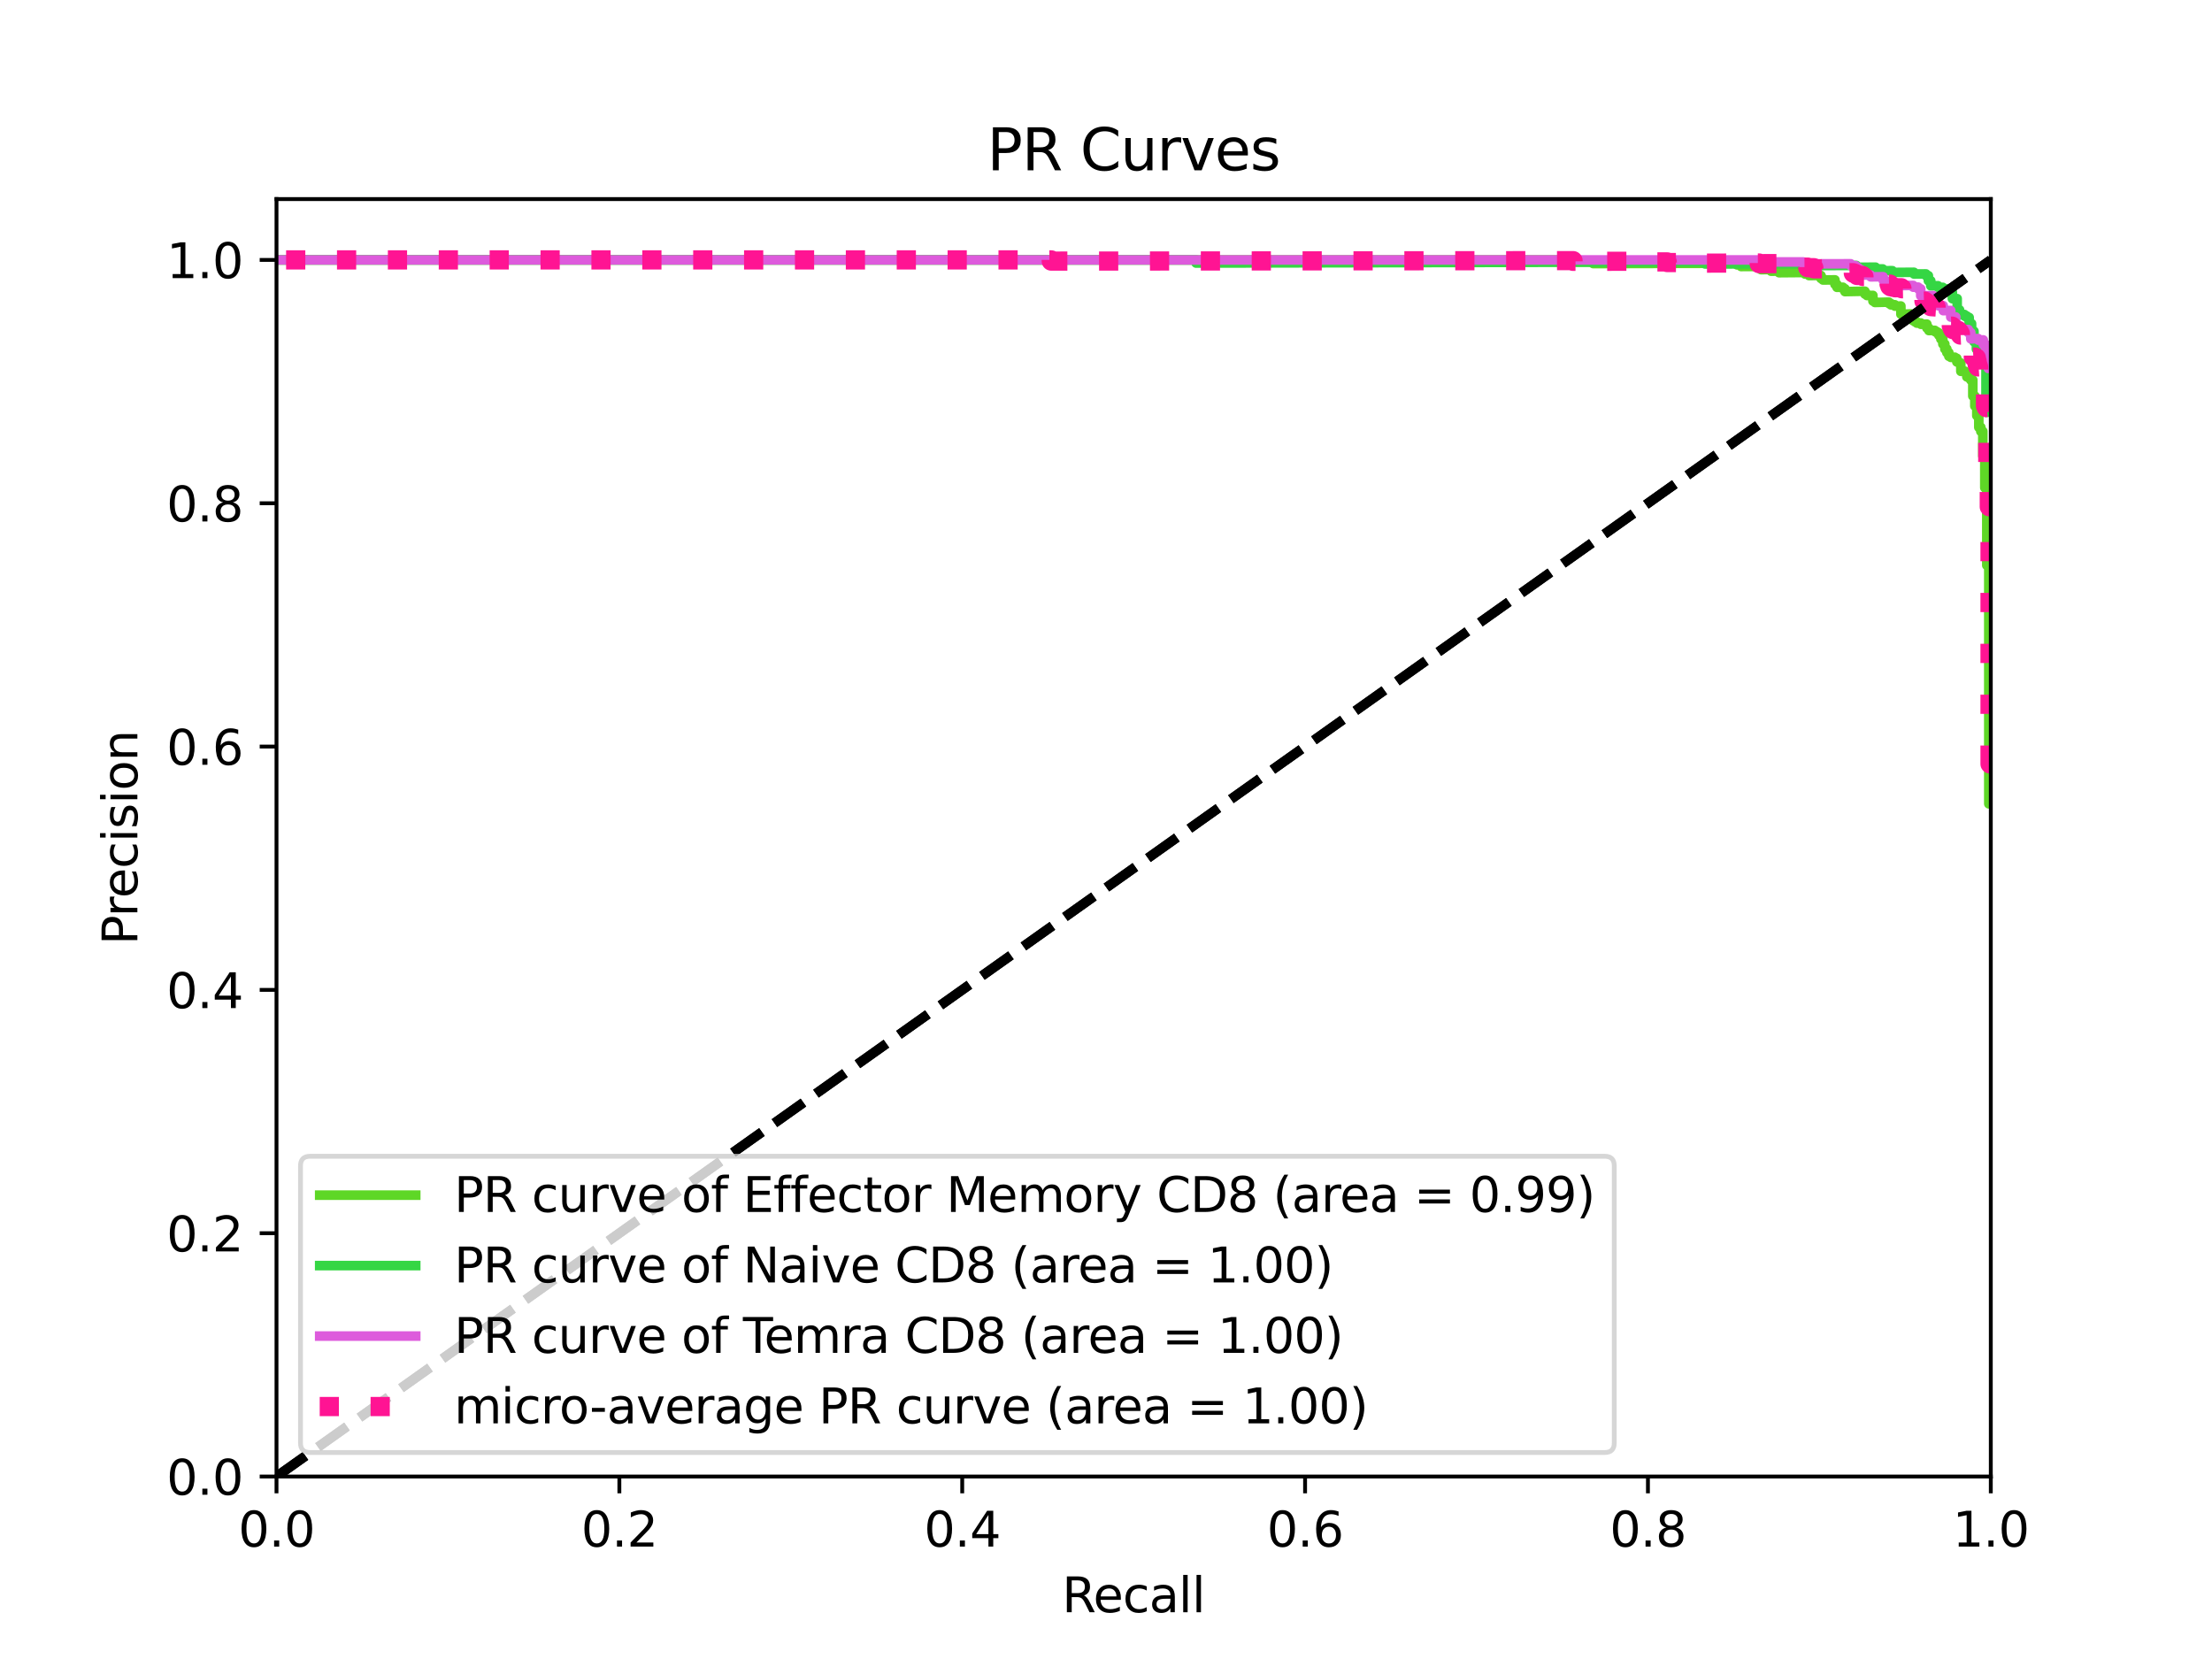 <?xml version="1.0" encoding="utf-8" standalone="no"?>
<!DOCTYPE svg PUBLIC "-//W3C//DTD SVG 1.1//EN"
  "http://www.w3.org/Graphics/SVG/1.1/DTD/svg11.dtd">
<svg height="345.6pt" version="1.1" viewBox="0 0 460.8 345.6" width="460.8pt" xmlns="http://www.w3.org/2000/svg" xmlns:xlink="http://www.w3.org/1999/xlink">
 <defs>
  <style type="text/css">*{stroke-linecap:butt;stroke-linejoin:round;}</style>
 </defs>
 <g id="figure_1">
  <g id="patch_1">
   <path d="M 0 345.6 
L 460.8 345.6 
L 460.8 0 
L 0 0 
z
" style="fill:#ffffff;"/>
  </g>
  <g id="axes_1">
   <g id="patch_2">
    <path d="M 57.6 307.584 
L 414.72 307.584 
L 414.72 41.472 
L 57.6 41.472 
z
" style="fill:#ffffff;"/>
   </g>
   <g id="matplotlib.axis_1">
    <g id="xtick_1">
     <g id="line2d_1">
      <defs>
       <path d="M 0 0 
L 0 3.5 
" id="mbff2a7443f" style="stroke:#000000;stroke-width:0.8;"/>
      </defs>
      <g>
       <use style="stroke:#000000;stroke-width:0.8;" x="57.6" xlink:href="#mbff2a7443f" y="307.584"/>
      </g>
     </g>
     <g id="text_1">
      <!-- 0.0 -->
      <g transform="translate(49.648 322.182)scale(0.1 -0.1)">
       <defs>
        <path d="M 2034 4250 
Q 1547 4250 1301 3770 
Q 1056 3291 1056 2328 
Q 1056 1369 1301 889 
Q 1547 409 2034 409 
Q 2525 409 2770 889 
Q 3016 1369 3016 2328 
Q 3016 3291 2770 3770 
Q 2525 4250 2034 4250 
z
M 2034 4750 
Q 2819 4750 3233 4129 
Q 3647 3509 3647 2328 
Q 3647 1150 3233 529 
Q 2819 -91 2034 -91 
Q 1250 -91 836 529 
Q 422 1150 422 2328 
Q 422 3509 836 4129 
Q 1250 4750 2034 4750 
z
" id="DejaVuSans-30" transform="scale(0.016)"/>
        <path d="M 684 794 
L 1344 794 
L 1344 0 
L 684 0 
L 684 794 
z
" id="DejaVuSans-2e" transform="scale(0.016)"/>
       </defs>
       <use xlink:href="#DejaVuSans-30"/>
       <use x="63.623" xlink:href="#DejaVuSans-2e"/>
       <use x="95.41" xlink:href="#DejaVuSans-30"/>
      </g>
     </g>
    </g>
    <g id="xtick_2">
     <g id="line2d_2">
      <g>
       <use style="stroke:#000000;stroke-width:0.8;" x="129.024" xlink:href="#mbff2a7443f" y="307.584"/>
      </g>
     </g>
     <g id="text_2">
      <!-- 0.2 -->
      <g transform="translate(121.072 322.182)scale(0.1 -0.1)">
       <defs>
        <path d="M 1228 531 
L 3431 531 
L 3431 0 
L 469 0 
L 469 531 
Q 828 903 1448 1529 
Q 2069 2156 2228 2338 
Q 2531 2678 2651 2914 
Q 2772 3150 2772 3378 
Q 2772 3750 2511 3984 
Q 2250 4219 1831 4219 
Q 1534 4219 1204 4116 
Q 875 4013 500 3803 
L 500 4441 
Q 881 4594 1212 4672 
Q 1544 4750 1819 4750 
Q 2544 4750 2975 4387 
Q 3406 4025 3406 3419 
Q 3406 3131 3298 2873 
Q 3191 2616 2906 2266 
Q 2828 2175 2409 1742 
Q 1991 1309 1228 531 
z
" id="DejaVuSans-32" transform="scale(0.016)"/>
       </defs>
       <use xlink:href="#DejaVuSans-30"/>
       <use x="63.623" xlink:href="#DejaVuSans-2e"/>
       <use x="95.41" xlink:href="#DejaVuSans-32"/>
      </g>
     </g>
    </g>
    <g id="xtick_3">
     <g id="line2d_3">
      <g>
       <use style="stroke:#000000;stroke-width:0.8;" x="200.448" xlink:href="#mbff2a7443f" y="307.584"/>
      </g>
     </g>
     <g id="text_3">
      <!-- 0.4 -->
      <g transform="translate(192.496 322.182)scale(0.1 -0.1)">
       <defs>
        <path d="M 2419 4116 
L 825 1625 
L 2419 1625 
L 2419 4116 
z
M 2253 4666 
L 3047 4666 
L 3047 1625 
L 3713 1625 
L 3713 1100 
L 3047 1100 
L 3047 0 
L 2419 0 
L 2419 1100 
L 313 1100 
L 313 1709 
L 2253 4666 
z
" id="DejaVuSans-34" transform="scale(0.016)"/>
       </defs>
       <use xlink:href="#DejaVuSans-30"/>
       <use x="63.623" xlink:href="#DejaVuSans-2e"/>
       <use x="95.41" xlink:href="#DejaVuSans-34"/>
      </g>
     </g>
    </g>
    <g id="xtick_4">
     <g id="line2d_4">
      <g>
       <use style="stroke:#000000;stroke-width:0.8;" x="271.872" xlink:href="#mbff2a7443f" y="307.584"/>
      </g>
     </g>
     <g id="text_4">
      <!-- 0.6 -->
      <g transform="translate(263.92 322.182)scale(0.1 -0.1)">
       <defs>
        <path d="M 2113 2584 
Q 1688 2584 1439 2293 
Q 1191 2003 1191 1497 
Q 1191 994 1439 701 
Q 1688 409 2113 409 
Q 2538 409 2786 701 
Q 3034 994 3034 1497 
Q 3034 2003 2786 2293 
Q 2538 2584 2113 2584 
z
M 3366 4563 
L 3366 3988 
Q 3128 4100 2886 4159 
Q 2644 4219 2406 4219 
Q 1781 4219 1451 3797 
Q 1122 3375 1075 2522 
Q 1259 2794 1537 2939 
Q 1816 3084 2150 3084 
Q 2853 3084 3261 2657 
Q 3669 2231 3669 1497 
Q 3669 778 3244 343 
Q 2819 -91 2113 -91 
Q 1303 -91 875 529 
Q 447 1150 447 2328 
Q 447 3434 972 4092 
Q 1497 4750 2381 4750 
Q 2619 4750 2861 4703 
Q 3103 4656 3366 4563 
z
" id="DejaVuSans-36" transform="scale(0.016)"/>
       </defs>
       <use xlink:href="#DejaVuSans-30"/>
       <use x="63.623" xlink:href="#DejaVuSans-2e"/>
       <use x="95.41" xlink:href="#DejaVuSans-36"/>
      </g>
     </g>
    </g>
    <g id="xtick_5">
     <g id="line2d_5">
      <g>
       <use style="stroke:#000000;stroke-width:0.8;" x="343.296" xlink:href="#mbff2a7443f" y="307.584"/>
      </g>
     </g>
     <g id="text_5">
      <!-- 0.8 -->
      <g transform="translate(335.344 322.182)scale(0.1 -0.1)">
       <defs>
        <path d="M 2034 2216 
Q 1584 2216 1326 1975 
Q 1069 1734 1069 1313 
Q 1069 891 1326 650 
Q 1584 409 2034 409 
Q 2484 409 2743 651 
Q 3003 894 3003 1313 
Q 3003 1734 2745 1975 
Q 2488 2216 2034 2216 
z
M 1403 2484 
Q 997 2584 770 2862 
Q 544 3141 544 3541 
Q 544 4100 942 4425 
Q 1341 4750 2034 4750 
Q 2731 4750 3128 4425 
Q 3525 4100 3525 3541 
Q 3525 3141 3298 2862 
Q 3072 2584 2669 2484 
Q 3125 2378 3379 2068 
Q 3634 1759 3634 1313 
Q 3634 634 3220 271 
Q 2806 -91 2034 -91 
Q 1263 -91 848 271 
Q 434 634 434 1313 
Q 434 1759 690 2068 
Q 947 2378 1403 2484 
z
M 1172 3481 
Q 1172 3119 1398 2916 
Q 1625 2713 2034 2713 
Q 2441 2713 2670 2916 
Q 2900 3119 2900 3481 
Q 2900 3844 2670 4047 
Q 2441 4250 2034 4250 
Q 1625 4250 1398 4047 
Q 1172 3844 1172 3481 
z
" id="DejaVuSans-38" transform="scale(0.016)"/>
       </defs>
       <use xlink:href="#DejaVuSans-30"/>
       <use x="63.623" xlink:href="#DejaVuSans-2e"/>
       <use x="95.41" xlink:href="#DejaVuSans-38"/>
      </g>
     </g>
    </g>
    <g id="xtick_6">
     <g id="line2d_6">
      <g>
       <use style="stroke:#000000;stroke-width:0.8;" x="414.72" xlink:href="#mbff2a7443f" y="307.584"/>
      </g>
     </g>
     <g id="text_6">
      <!-- 1.0 -->
      <g transform="translate(406.768 322.182)scale(0.1 -0.1)">
       <defs>
        <path d="M 794 531 
L 1825 531 
L 1825 4091 
L 703 3866 
L 703 4441 
L 1819 4666 
L 2450 4666 
L 2450 531 
L 3481 531 
L 3481 0 
L 794 0 
L 794 531 
z
" id="DejaVuSans-31" transform="scale(0.016)"/>
       </defs>
       <use xlink:href="#DejaVuSans-31"/>
       <use x="63.623" xlink:href="#DejaVuSans-2e"/>
       <use x="95.41" xlink:href="#DejaVuSans-30"/>
      </g>
     </g>
    </g>
    <g id="text_7">
     <!-- Recall -->
     <g transform="translate(221.243 335.861)scale(0.1 -0.1)">
      <defs>
       <path d="M 2841 2188 
Q 3044 2119 3236 1894 
Q 3428 1669 3622 1275 
L 4263 0 
L 3584 0 
L 2988 1197 
Q 2756 1666 2539 1819 
Q 2322 1972 1947 1972 
L 1259 1972 
L 1259 0 
L 628 0 
L 628 4666 
L 2053 4666 
Q 2853 4666 3247 4331 
Q 3641 3997 3641 3322 
Q 3641 2881 3436 2590 
Q 3231 2300 2841 2188 
z
M 1259 4147 
L 1259 2491 
L 2053 2491 
Q 2509 2491 2742 2702 
Q 2975 2913 2975 3322 
Q 2975 3731 2742 3939 
Q 2509 4147 2053 4147 
L 1259 4147 
z
" id="DejaVuSans-52" transform="scale(0.016)"/>
       <path d="M 3597 1894 
L 3597 1613 
L 953 1613 
Q 991 1019 1311 708 
Q 1631 397 2203 397 
Q 2534 397 2845 478 
Q 3156 559 3463 722 
L 3463 178 
Q 3153 47 2828 -22 
Q 2503 -91 2169 -91 
Q 1331 -91 842 396 
Q 353 884 353 1716 
Q 353 2575 817 3079 
Q 1281 3584 2069 3584 
Q 2775 3584 3186 3129 
Q 3597 2675 3597 1894 
z
M 3022 2063 
Q 3016 2534 2758 2815 
Q 2500 3097 2075 3097 
Q 1594 3097 1305 2825 
Q 1016 2553 972 2059 
L 3022 2063 
z
" id="DejaVuSans-65" transform="scale(0.016)"/>
       <path d="M 3122 3366 
L 3122 2828 
Q 2878 2963 2633 3030 
Q 2388 3097 2138 3097 
Q 1578 3097 1268 2742 
Q 959 2388 959 1747 
Q 959 1106 1268 751 
Q 1578 397 2138 397 
Q 2388 397 2633 464 
Q 2878 531 3122 666 
L 3122 134 
Q 2881 22 2623 -34 
Q 2366 -91 2075 -91 
Q 1284 -91 818 406 
Q 353 903 353 1747 
Q 353 2603 823 3093 
Q 1294 3584 2113 3584 
Q 2378 3584 2631 3529 
Q 2884 3475 3122 3366 
z
" id="DejaVuSans-63" transform="scale(0.016)"/>
       <path d="M 2194 1759 
Q 1497 1759 1228 1600 
Q 959 1441 959 1056 
Q 959 750 1161 570 
Q 1363 391 1709 391 
Q 2188 391 2477 730 
Q 2766 1069 2766 1631 
L 2766 1759 
L 2194 1759 
z
M 3341 1997 
L 3341 0 
L 2766 0 
L 2766 531 
Q 2569 213 2275 61 
Q 1981 -91 1556 -91 
Q 1019 -91 701 211 
Q 384 513 384 1019 
Q 384 1609 779 1909 
Q 1175 2209 1959 2209 
L 2766 2209 
L 2766 2266 
Q 2766 2663 2505 2880 
Q 2244 3097 1772 3097 
Q 1472 3097 1187 3025 
Q 903 2953 641 2809 
L 641 3341 
Q 956 3463 1253 3523 
Q 1550 3584 1831 3584 
Q 2591 3584 2966 3190 
Q 3341 2797 3341 1997 
z
" id="DejaVuSans-61" transform="scale(0.016)"/>
       <path d="M 603 4863 
L 1178 4863 
L 1178 0 
L 603 0 
L 603 4863 
z
" id="DejaVuSans-6c" transform="scale(0.016)"/>
      </defs>
      <use xlink:href="#DejaVuSans-52"/>
      <use x="64.982" xlink:href="#DejaVuSans-65"/>
      <use x="126.506" xlink:href="#DejaVuSans-63"/>
      <use x="181.486" xlink:href="#DejaVuSans-61"/>
      <use x="242.766" xlink:href="#DejaVuSans-6c"/>
      <use x="270.549" xlink:href="#DejaVuSans-6c"/>
     </g>
    </g>
   </g>
   <g id="matplotlib.axis_2">
    <g id="ytick_1">
     <g id="line2d_7">
      <defs>
       <path d="M 0 0 
L -3.5 0 
" id="m6e5ac02a05" style="stroke:#000000;stroke-width:0.8;"/>
      </defs>
      <g>
       <use style="stroke:#000000;stroke-width:0.8;" x="57.6" xlink:href="#m6e5ac02a05" y="307.584"/>
      </g>
     </g>
     <g id="text_8">
      <!-- 0.0 -->
      <g transform="translate(34.697 311.383)scale(0.1 -0.1)">
       <use xlink:href="#DejaVuSans-30"/>
       <use x="63.623" xlink:href="#DejaVuSans-2e"/>
       <use x="95.41" xlink:href="#DejaVuSans-30"/>
      </g>
     </g>
    </g>
    <g id="ytick_2">
     <g id="line2d_8">
      <g>
       <use style="stroke:#000000;stroke-width:0.8;" x="57.6" xlink:href="#m6e5ac02a05" y="256.896"/>
      </g>
     </g>
     <g id="text_9">
      <!-- 0.2 -->
      <g transform="translate(34.697 260.695)scale(0.1 -0.1)">
       <use xlink:href="#DejaVuSans-30"/>
       <use x="63.623" xlink:href="#DejaVuSans-2e"/>
       <use x="95.41" xlink:href="#DejaVuSans-32"/>
      </g>
     </g>
    </g>
    <g id="ytick_3">
     <g id="line2d_9">
      <g>
       <use style="stroke:#000000;stroke-width:0.8;" x="57.6" xlink:href="#m6e5ac02a05" y="206.208"/>
      </g>
     </g>
     <g id="text_10">
      <!-- 0.4 -->
      <g transform="translate(34.697 210.007)scale(0.1 -0.1)">
       <use xlink:href="#DejaVuSans-30"/>
       <use x="63.623" xlink:href="#DejaVuSans-2e"/>
       <use x="95.41" xlink:href="#DejaVuSans-34"/>
      </g>
     </g>
    </g>
    <g id="ytick_4">
     <g id="line2d_10">
      <g>
       <use style="stroke:#000000;stroke-width:0.8;" x="57.6" xlink:href="#m6e5ac02a05" y="155.52"/>
      </g>
     </g>
     <g id="text_11">
      <!-- 0.6 -->
      <g transform="translate(34.697 159.319)scale(0.1 -0.1)">
       <use xlink:href="#DejaVuSans-30"/>
       <use x="63.623" xlink:href="#DejaVuSans-2e"/>
       <use x="95.41" xlink:href="#DejaVuSans-36"/>
      </g>
     </g>
    </g>
    <g id="ytick_5">
     <g id="line2d_11">
      <g>
       <use style="stroke:#000000;stroke-width:0.8;" x="57.6" xlink:href="#m6e5ac02a05" y="104.832"/>
      </g>
     </g>
     <g id="text_12">
      <!-- 0.8 -->
      <g transform="translate(34.697 108.631)scale(0.1 -0.1)">
       <use xlink:href="#DejaVuSans-30"/>
       <use x="63.623" xlink:href="#DejaVuSans-2e"/>
       <use x="95.41" xlink:href="#DejaVuSans-38"/>
      </g>
     </g>
    </g>
    <g id="ytick_6">
     <g id="line2d_12">
      <g>
       <use style="stroke:#000000;stroke-width:0.8;" x="57.6" xlink:href="#m6e5ac02a05" y="54.144"/>
      </g>
     </g>
     <g id="text_13">
      <!-- 1.0 -->
      <g transform="translate(34.697 57.943)scale(0.1 -0.1)">
       <use xlink:href="#DejaVuSans-31"/>
       <use x="63.623" xlink:href="#DejaVuSans-2e"/>
       <use x="95.41" xlink:href="#DejaVuSans-30"/>
      </g>
     </g>
    </g>
    <g id="text_14">
     <!-- Precision -->
     <g transform="translate(28.617 196.835)rotate(-90)scale(0.1 -0.1)">
      <defs>
       <path d="M 1259 4147 
L 1259 2394 
L 2053 2394 
Q 2494 2394 2734 2622 
Q 2975 2850 2975 3272 
Q 2975 3691 2734 3919 
Q 2494 4147 2053 4147 
L 1259 4147 
z
M 628 4666 
L 2053 4666 
Q 2838 4666 3239 4311 
Q 3641 3956 3641 3272 
Q 3641 2581 3239 2228 
Q 2838 1875 2053 1875 
L 1259 1875 
L 1259 0 
L 628 0 
L 628 4666 
z
" id="DejaVuSans-50" transform="scale(0.016)"/>
       <path d="M 2631 2963 
Q 2534 3019 2420 3045 
Q 2306 3072 2169 3072 
Q 1681 3072 1420 2755 
Q 1159 2438 1159 1844 
L 1159 0 
L 581 0 
L 581 3500 
L 1159 3500 
L 1159 2956 
Q 1341 3275 1631 3429 
Q 1922 3584 2338 3584 
Q 2397 3584 2469 3576 
Q 2541 3569 2628 3553 
L 2631 2963 
z
" id="DejaVuSans-72" transform="scale(0.016)"/>
       <path d="M 603 3500 
L 1178 3500 
L 1178 0 
L 603 0 
L 603 3500 
z
M 603 4863 
L 1178 4863 
L 1178 4134 
L 603 4134 
L 603 4863 
z
" id="DejaVuSans-69" transform="scale(0.016)"/>
       <path d="M 2834 3397 
L 2834 2853 
Q 2591 2978 2328 3040 
Q 2066 3103 1784 3103 
Q 1356 3103 1142 2972 
Q 928 2841 928 2578 
Q 928 2378 1081 2264 
Q 1234 2150 1697 2047 
L 1894 2003 
Q 2506 1872 2764 1633 
Q 3022 1394 3022 966 
Q 3022 478 2636 193 
Q 2250 -91 1575 -91 
Q 1294 -91 989 -36 
Q 684 19 347 128 
L 347 722 
Q 666 556 975 473 
Q 1284 391 1588 391 
Q 1994 391 2212 530 
Q 2431 669 2431 922 
Q 2431 1156 2273 1281 
Q 2116 1406 1581 1522 
L 1381 1569 
Q 847 1681 609 1914 
Q 372 2147 372 2553 
Q 372 3047 722 3315 
Q 1072 3584 1716 3584 
Q 2034 3584 2315 3537 
Q 2597 3491 2834 3397 
z
" id="DejaVuSans-73" transform="scale(0.016)"/>
       <path d="M 1959 3097 
Q 1497 3097 1228 2736 
Q 959 2375 959 1747 
Q 959 1119 1226 758 
Q 1494 397 1959 397 
Q 2419 397 2687 759 
Q 2956 1122 2956 1747 
Q 2956 2369 2687 2733 
Q 2419 3097 1959 3097 
z
M 1959 3584 
Q 2709 3584 3137 3096 
Q 3566 2609 3566 1747 
Q 3566 888 3137 398 
Q 2709 -91 1959 -91 
Q 1206 -91 779 398 
Q 353 888 353 1747 
Q 353 2609 779 3096 
Q 1206 3584 1959 3584 
z
" id="DejaVuSans-6f" transform="scale(0.016)"/>
       <path d="M 3513 2113 
L 3513 0 
L 2938 0 
L 2938 2094 
Q 2938 2591 2744 2837 
Q 2550 3084 2163 3084 
Q 1697 3084 1428 2787 
Q 1159 2491 1159 1978 
L 1159 0 
L 581 0 
L 581 3500 
L 1159 3500 
L 1159 2956 
Q 1366 3272 1645 3428 
Q 1925 3584 2291 3584 
Q 2894 3584 3203 3211 
Q 3513 2838 3513 2113 
z
" id="DejaVuSans-6e" transform="scale(0.016)"/>
      </defs>
      <use xlink:href="#DejaVuSans-50"/>
      <use x="58.553" xlink:href="#DejaVuSans-72"/>
      <use x="97.416" xlink:href="#DejaVuSans-65"/>
      <use x="158.939" xlink:href="#DejaVuSans-63"/>
      <use x="213.92" xlink:href="#DejaVuSans-69"/>
      <use x="241.703" xlink:href="#DejaVuSans-73"/>
      <use x="293.803" xlink:href="#DejaVuSans-69"/>
      <use x="321.586" xlink:href="#DejaVuSans-6f"/>
      <use x="382.768" xlink:href="#DejaVuSans-6e"/>
     </g>
    </g>
   </g>
   <g id="line2d_13">
    <path clip-path="url(#p0ef1824eae)" d="M 414.72 167.383 
L 414.304 167.456 
L 414.304 167.366 
L 414.304 117.726 
L 413.888 117.781 
L 413.888 101.559 
L 413.471 101.604 
L 413.471 94.933 
L 413.055 94.973 
L 413.055 89.84 
L 412.639 89.876 
L 412.639 88.995 
L 412.223 89.03 
L 412.223 86.57 
L 411.806 86.603 
L 411.806 84.546 
L 411.39 84.578 
L 411.39 82.481 
L 410.974 82.51 
L 410.974 79.165 
L 410.558 79.192 
L 410.558 78.705 
L 410.142 78.731 
L 410.142 78.487 
L 409.725 78.513 
L 409.725 77.53 
L 409.309 77.555 
L 409.309 77.308 
L 408.477 77.358 
L 408.477 75.608 
L 408.06 75.631 
L 408.06 75.379 
L 407.644 75.402 
L 407.644 74.641 
L 407.228 74.663 
L 407.228 74.408 
L 406.396 74.453 
L 406.396 74.196 
L 405.979 74.218 
L 405.979 73.446 
L 405.563 73.467 
L 405.563 72.688 
L 405.147 72.709 
L 405.147 71.662 
L 404.731 71.681 
L 404.731 70.623 
L 404.314 70.642 
L 404.314 69.841 
L 403.898 69.859 
L 403.898 69.322 
L 403.482 69.339 
L 403.482 69.069 
L 403.066 69.086 
L 403.066 68.815 
L 401.817 68.865 
L 401.817 68.32 
L 401.401 68.337 
L 401.401 67.514 
L 400.152 67.56 
L 400.152 67.283 
L 399.32 67.314 
L 399.32 67.036 
L 398.903 67.051 
L 398.903 66.772 
L 398.487 66.787 
L 398.487 66.507 
L 398.071 66.521 
L 398.071 65.395 
L 395.99 65.461 
L 395.99 63.742 
L 394.741 63.776 
L 394.741 63.486 
L 393.909 63.508 
L 393.909 63.217 
L 393.493 63.228 
L 393.493 62.936 
L 390.579 63.01 
L 390.579 62.714 
L 390.163 62.725 
L 390.163 61.535 
L 388.914 61.562 
L 388.914 61.261 
L 388.498 61.27 
L 388.498 60.666 
L 384.336 60.747 
L 384.336 60.133 
L 383.919 60.141 
L 383.919 59.832 
L 382.671 59.854 
L 382.671 59.232 
L 382.255 59.238 
L 382.255 58.299 
L 379.757 58.33 
L 379.757 58.013 
L 379.341 58.018 
L 379.341 57.381 
L 376.844 57.406 
L 376.844 57.083 
L 376.011 57.091 
L 376.011 56.767 
L 370.6 56.812 
L 370.6 56.481 
L 368.935 56.494 
L 368.935 56.161 
L 366.854 56.174 
L 366.854 55.838 
L 366.438 55.84 
L 366.438 55.503 
L 362.692 55.52 
L 362.692 55.177 
L 361.86 55.18 
L 361.86 54.836 
L 331.891 54.911 
L 331.891 54.528 
L 328.562 54.533 
L 328.562 54.144 
L 57.6 54.144 
L 57.6 54.144 
" style="fill:none;stroke:#5ed726;stroke-linecap:square;stroke-width:2;"/>
   </g>
   <g id="line2d_14">
    <path clip-path="url(#p0ef1824eae)" d="M 414.72 85.824 
L 413.72 85.902 
L 413.72 75.942 
L 413.219 75.97 
L 413.219 75.073 
L 412.719 75.1 
L 412.719 72.979 
L 412.219 73.003 
L 412.219 72.696 
L 411.719 72.721 
L 411.719 71.174 
L 411.219 71.196 
L 411.219 68.993 
L 410.719 69.012 
L 410.719 67.411 
L 410.218 67.429 
L 410.218 66.131 
L 409.718 66.147 
L 409.718 65.82 
L 409.218 65.836 
L 409.218 65.507 
L 408.218 65.538 
L 408.218 64.545 
L 407.718 64.559 
L 407.718 62.206 
L 406.717 62.229 
L 406.717 60.86 
L 406.217 60.869 
L 406.217 60.178 
L 404.717 60.204 
L 404.717 59.855 
L 403.716 59.871 
L 403.716 59.521 
L 402.216 59.544 
L 402.216 58.482 
L 401.716 58.489 
L 401.716 57.417 
L 401.215 57.421 
L 401.215 57.061 
L 398.715 57.082 
L 398.715 56.719 
L 394.213 56.753 
L 394.213 56.384 
L 392.212 56.397 
L 392.212 56.024 
L 390.712 56.033 
L 390.712 55.657 
L 386.711 55.675 
L 386.711 55.294 
L 375.707 55.334 
L 375.707 54.938 
L 355.2 54.993 
L 355.2 54.569 
L 249.164 54.804 
L 249.164 54.144 
L 57.6 54.144 
L 57.6 54.144 
" style="fill:none;stroke:#35d644;stroke-linecap:square;stroke-width:2;"/>
   </g>
   <g id="line2d_15">
    <path clip-path="url(#p0ef1824eae)" d="M 414.72 76.724 
L 414.199 76.754 
L 414.199 75.207 
L 413.677 75.236 
L 413.677 71.754 
L 413.156 71.778 
L 413.156 70.809 
L 412.113 70.854 
L 412.113 70.529 
L 410.549 70.597 
L 410.549 69.28 
L 410.028 69.301 
L 410.028 68.636 
L 407.943 68.718 
L 407.943 68.382 
L 407.421 68.402 
L 407.421 66.024 
L 406.379 66.058 
L 406.379 64.674 
L 404.814 64.719 
L 404.814 63.666 
L 403.772 63.694 
L 403.772 63.34 
L 403.25 63.353 
L 403.25 61.925 
L 402.729 61.936 
L 402.729 61.576 
L 400.122 61.631 
L 400.122 60.169 
L 399.601 60.178 
L 399.601 59.81 
L 398.558 59.827 
L 398.558 59.456 
L 396.473 59.488 
L 396.473 59.113 
L 393.866 59.151 
L 393.866 58.773 
L 392.824 58.787 
L 392.824 58.407 
L 392.302 58.413 
L 392.302 57.648 
L 389.696 57.675 
L 389.696 57.287 
L 388.132 57.302 
L 388.132 56.52 
L 387.61 56.524 
L 387.61 56.13 
L 387.089 56.133 
L 387.089 55.738 
L 386.567 55.74 
L 386.567 55.343 
L 385.525 55.347 
L 385.525 54.947 
L 375.619 54.972 
L 375.619 54.559 
L 367.278 54.57 
L 367.278 54.144 
L 57.6 54.144 
L 57.6 54.144 
" style="fill:none;stroke:#dd5bdc;stroke-linecap:square;stroke-width:2;"/>
   </g>
   <g id="line2d_16">
    <path clip-path="url(#p0ef1824eae)" d="M 414.72 159.125 
L 414.562 159.152 
L 414.562 159.075 
L 414.562 105.548 
L 414.404 105.567 
L 414.404 105.495 
L 414.404 98.241 
L 414.245 98.257 
L 414.245 98.18 
L 414.245 98.026 
L 414.087 98.043 
L 414.087 97.966 
L 414.087 91.542 
L 413.929 91.556 
L 413.929 91.474 
L 413.929 84.897 
L 413.771 84.909 
L 413.771 84.822 
L 413.771 84.561 
L 413.612 84.573 
L 413.612 84.485 
L 413.612 81.836 
L 413.454 81.847 
L 413.454 81.757 
L 413.454 81.219 
L 413.138 81.241 
L 413.138 81.151 
L 413.138 80.065 
L 412.663 80.005 
L 412.663 79.914 
L 412.505 79.924 
L 412.505 79.833 
L 412.505 78.271 
L 412.188 78.291 
L 412.188 78.198 
L 412.188 76.424 
L 412.03 76.434 
L 412.03 76.339 
L 412.03 75.962 
L 411.872 75.971 
L 411.872 75.876 
L 411.872 75.212 
L 411.714 75.221 
L 411.714 75.126 
L 411.714 74.552 
L 411.397 74.473 
L 411.397 74.377 
L 411.081 74.394 
L 411.081 74.298 
L 411.081 73.333 
L 410.764 73.252 
L 410.764 73.057 
L 410.606 73.065 
L 410.606 72.968 
L 410.606 72.871 
L 410.29 72.789 
L 410.29 72.202 
L 409.973 72.118 
L 409.973 72.02 
L 409.657 71.937 
L 409.657 71.245 
L 409.498 71.253 
L 409.498 71.153 
L 409.498 70.955 
L 409.34 70.962 
L 409.34 70.863 
L 409.34 70.763 
L 409.182 70.77 
L 409.182 70.67 
L 409.182 70.371 
L 408.707 70.291 
L 408.707 70.091 
L 408.549 70.098 
L 408.549 69.997 
L 408.549 69.796 
L 408.391 69.803 
L 408.391 69.702 
L 408.391 69.501 
L 408.233 69.507 
L 408.233 69.406 
L 408.233 69.204 
L 408.074 69.21 
L 408.074 69.109 
L 408.074 69.008 
L 407.916 69.014 
L 407.916 68.913 
L 407.916 68.811 
L 407.125 68.741 
L 407.125 68.639 
L 406.809 68.651 
L 406.809 68.549 
L 406.809 68.344 
L 406.65 68.351 
L 406.65 68.248 
L 406.65 67.94 
L 406.492 67.946 
L 406.492 67.843 
L 406.492 67.121 
L 406.017 67.034 
L 406.017 66.515 
L 405.859 66.52 
L 405.859 66.416 
L 405.859 66.312 
L 405.701 66.317 
L 405.701 66.213 
L 405.701 65.689 
L 405.385 65.699 
L 405.385 65.594 
L 405.385 65.489 
L 405.226 65.494 
L 405.226 65.388 
L 405.226 65.283 
L 404.435 65.202 
L 404.435 64.99 
L 404.277 64.995 
L 404.277 64.889 
L 404.277 64.782 
L 403.644 64.695 
L 403.644 64.268 
L 403.328 64.277 
L 403.328 64.17 
L 403.328 63.956 
L 402.22 63.879 
L 402.22 63.556 
L 401.904 63.564 
L 401.904 63.456 
L 401.904 63.348 
L 401.429 63.252 
L 401.429 63.143 
L 401.271 63.147 
L 401.271 63.039 
L 401.271 62.93 
L 400.954 62.938 
L 400.954 62.829 
L 400.954 62.72 
L 400.796 62.724 
L 400.796 62.615 
L 400.796 62.177 
L 400.163 62.082 
L 400.163 61.972 
L 399.53 61.876 
L 399.53 61.545 
L 399.372 61.548 
L 399.372 61.437 
L 399.372 61.327 
L 398.897 61.336 
L 398.897 61.225 
L 398.897 60.892 
L 398.739 60.895 
L 398.739 60.672 
L 398.423 60.678 
L 398.423 60.454 
L 398.264 60.457 
L 398.264 60.345 
L 397.315 60.362 
L 397.315 60.25 
L 396.84 60.258 
L 396.84 60.145 
L 396.207 60.156 
L 396.207 60.043 
L 396.049 60.046 
L 396.049 59.933 
L 394.783 59.954 
L 394.783 59.841 
L 394.309 59.848 
L 394.309 59.735 
L 393.834 59.742 
L 393.834 59.628 
L 393.676 59.631 
L 393.676 59.173 
L 393.517 59.175 
L 393.517 59.061 
L 393.359 59.063 
L 393.359 58.948 
L 393.043 58.952 
L 393.043 58.837 
L 392.093 58.85 
L 392.093 58.735 
L 391.935 58.737 
L 391.935 58.621 
L 391.461 58.628 
L 391.461 58.512 
L 391.144 58.516 
L 391.144 58.283 
L 390.986 58.285 
L 390.986 58.169 
L 390.353 58.176 
L 390.353 58.06 
L 390.195 58.061 
L 390.195 57.944 
L 389.72 57.95 
L 389.72 57.833 
L 388.296 57.848 
L 388.296 57.613 
L 388.138 57.614 
L 388.138 57.496 
L 387.98 57.498 
L 387.98 57.379 
L 386.872 57.39 
L 386.872 57.153 
L 386.555 57.155 
L 386.555 57.036 
L 386.397 57.038 
L 386.397 56.918 
L 386.081 56.921 
L 386.081 56.802 
L 384.34 56.816 
L 384.34 56.695 
L 384.182 56.697 
L 384.182 56.576 
L 383.866 56.579 
L 383.866 56.458 
L 383.707 56.459 
L 383.707 56.338 
L 382.442 56.347 
L 382.442 56.225 
L 381.809 56.229 
L 381.809 56.108 
L 380.701 56.114 
L 380.701 55.992 
L 377.853 56.008 
L 377.853 55.761 
L 376.587 55.768 
L 376.587 55.644 
L 375.005 55.651 
L 375.005 55.526 
L 374.688 55.528 
L 374.688 55.277 
L 372.79 55.284 
L 372.79 55.031 
L 371.84 55.034 
L 371.84 54.907 
L 366.461 54.921 
L 366.461 54.792 
L 354.752 54.817 
L 354.752 54.683 
L 347.315 54.696 
L 347.315 54.559 
L 343.676 54.564 
L 343.676 54.424 
L 327.695 54.441 
L 327.695 54.292 
L 218.992 54.392 
L 218.992 54.144 
L 57.6 54.144 
L 57.6 54.144 
" style="fill:none;stroke:#ff1493;stroke-dasharray:4,6.6;stroke-dashoffset:0;stroke-width:4;"/>
   </g>
   <g id="line2d_17">
    <path clip-path="url(#p0ef1824eae)" d="M 57.6 307.584 
L 414.72 54.144 
" style="fill:none;stroke:#000000;stroke-dasharray:7.4,3.2;stroke-dashoffset:0;stroke-width:2;"/>
   </g>
   <g id="line2d_18">
    <path clip-path="url(#p0ef1824eae)" d="M 57.6 307.584 
L 414.72 54.144 
" style="fill:none;stroke:#000000;stroke-dasharray:7.4,3.2;stroke-dashoffset:0;stroke-width:2;"/>
   </g>
   <g id="patch_3">
    <path d="M 57.6 307.584 
L 57.6 41.472 
" style="fill:none;stroke:#000000;stroke-linecap:square;stroke-linejoin:miter;stroke-width:0.8;"/>
   </g>
   <g id="patch_4">
    <path d="M 414.72 307.584 
L 414.72 41.472 
" style="fill:none;stroke:#000000;stroke-linecap:square;stroke-linejoin:miter;stroke-width:0.8;"/>
   </g>
   <g id="patch_5">
    <path d="M 57.6 307.584 
L 414.72 307.584 
" style="fill:none;stroke:#000000;stroke-linecap:square;stroke-linejoin:miter;stroke-width:0.8;"/>
   </g>
   <g id="patch_6">
    <path d="M 57.6 41.472 
L 414.72 41.472 
" style="fill:none;stroke:#000000;stroke-linecap:square;stroke-linejoin:miter;stroke-width:0.8;"/>
   </g>
   <g id="text_15">
    <!-- PR Curves -->
    <g transform="translate(205.639 35.472)scale(0.12 -0.12)">
     <defs>
      <path id="DejaVuSans-20" transform="scale(0.016)"/>
      <path d="M 4122 4306 
L 4122 3641 
Q 3803 3938 3442 4084 
Q 3081 4231 2675 4231 
Q 1875 4231 1450 3742 
Q 1025 3253 1025 2328 
Q 1025 1406 1450 917 
Q 1875 428 2675 428 
Q 3081 428 3442 575 
Q 3803 722 4122 1019 
L 4122 359 
Q 3791 134 3420 21 
Q 3050 -91 2638 -91 
Q 1578 -91 968 557 
Q 359 1206 359 2328 
Q 359 3453 968 4101 
Q 1578 4750 2638 4750 
Q 3056 4750 3426 4639 
Q 3797 4528 4122 4306 
z
" id="DejaVuSans-43" transform="scale(0.016)"/>
      <path d="M 544 1381 
L 544 3500 
L 1119 3500 
L 1119 1403 
Q 1119 906 1312 657 
Q 1506 409 1894 409 
Q 2359 409 2629 706 
Q 2900 1003 2900 1516 
L 2900 3500 
L 3475 3500 
L 3475 0 
L 2900 0 
L 2900 538 
Q 2691 219 2414 64 
Q 2138 -91 1772 -91 
Q 1169 -91 856 284 
Q 544 659 544 1381 
z
M 1991 3584 
L 1991 3584 
z
" id="DejaVuSans-75" transform="scale(0.016)"/>
      <path d="M 191 3500 
L 800 3500 
L 1894 563 
L 2988 3500 
L 3597 3500 
L 2284 0 
L 1503 0 
L 191 3500 
z
" id="DejaVuSans-76" transform="scale(0.016)"/>
     </defs>
     <use xlink:href="#DejaVuSans-50"/>
     <use x="60.303" xlink:href="#DejaVuSans-52"/>
     <use x="129.785" xlink:href="#DejaVuSans-20"/>
     <use x="161.572" xlink:href="#DejaVuSans-43"/>
     <use x="231.396" xlink:href="#DejaVuSans-75"/>
     <use x="294.775" xlink:href="#DejaVuSans-72"/>
     <use x="335.889" xlink:href="#DejaVuSans-76"/>
     <use x="395.068" xlink:href="#DejaVuSans-65"/>
     <use x="456.592" xlink:href="#DejaVuSans-73"/>
    </g>
   </g>
   <g id="legend_1">
    <g id="patch_7">
     <path d="M 64.6 302.584 
L 334.281 302.584 
Q 336.281 302.584 336.281 300.584 
L 336.281 242.871 
Q 336.281 240.871 334.281 240.871 
L 64.6 240.871 
Q 62.6 240.871 62.6 242.871 
L 62.6 300.584 
Q 62.6 302.584 64.6 302.584 
z
" style="fill:#ffffff;opacity:0.8;stroke:#cccccc;stroke-linejoin:miter;"/>
    </g>
    <g id="line2d_19">
     <path d="M 66.6 248.97 
L 86.6 248.97 
" style="fill:none;stroke:#5ed726;stroke-linecap:square;stroke-width:2;"/>
    </g>
    <g id="line2d_20"/>
    <g id="text_16">
     <!-- PR curve of Effector Memory CD8 (area = 0.99) -->
     <g transform="translate(94.6 252.47)scale(0.1 -0.1)">
      <defs>
       <path d="M 2375 4863 
L 2375 4384 
L 1825 4384 
Q 1516 4384 1395 4259 
Q 1275 4134 1275 3809 
L 1275 3500 
L 2222 3500 
L 2222 3053 
L 1275 3053 
L 1275 0 
L 697 0 
L 697 3053 
L 147 3053 
L 147 3500 
L 697 3500 
L 697 3744 
Q 697 4328 969 4595 
Q 1241 4863 1831 4863 
L 2375 4863 
z
" id="DejaVuSans-66" transform="scale(0.016)"/>
       <path d="M 628 4666 
L 3578 4666 
L 3578 4134 
L 1259 4134 
L 1259 2753 
L 3481 2753 
L 3481 2222 
L 1259 2222 
L 1259 531 
L 3634 531 
L 3634 0 
L 628 0 
L 628 4666 
z
" id="DejaVuSans-45" transform="scale(0.016)"/>
       <path d="M 1172 4494 
L 1172 3500 
L 2356 3500 
L 2356 3053 
L 1172 3053 
L 1172 1153 
Q 1172 725 1289 603 
Q 1406 481 1766 481 
L 2356 481 
L 2356 0 
L 1766 0 
Q 1100 0 847 248 
Q 594 497 594 1153 
L 594 3053 
L 172 3053 
L 172 3500 
L 594 3500 
L 594 4494 
L 1172 4494 
z
" id="DejaVuSans-74" transform="scale(0.016)"/>
       <path d="M 628 4666 
L 1569 4666 
L 2759 1491 
L 3956 4666 
L 4897 4666 
L 4897 0 
L 4281 0 
L 4281 4097 
L 3078 897 
L 2444 897 
L 1241 4097 
L 1241 0 
L 628 0 
L 628 4666 
z
" id="DejaVuSans-4d" transform="scale(0.016)"/>
       <path d="M 3328 2828 
Q 3544 3216 3844 3400 
Q 4144 3584 4550 3584 
Q 5097 3584 5394 3201 
Q 5691 2819 5691 2113 
L 5691 0 
L 5113 0 
L 5113 2094 
Q 5113 2597 4934 2840 
Q 4756 3084 4391 3084 
Q 3944 3084 3684 2787 
Q 3425 2491 3425 1978 
L 3425 0 
L 2847 0 
L 2847 2094 
Q 2847 2600 2669 2842 
Q 2491 3084 2119 3084 
Q 1678 3084 1418 2786 
Q 1159 2488 1159 1978 
L 1159 0 
L 581 0 
L 581 3500 
L 1159 3500 
L 1159 2956 
Q 1356 3278 1631 3431 
Q 1906 3584 2284 3584 
Q 2666 3584 2933 3390 
Q 3200 3197 3328 2828 
z
" id="DejaVuSans-6d" transform="scale(0.016)"/>
       <path d="M 2059 -325 
Q 1816 -950 1584 -1140 
Q 1353 -1331 966 -1331 
L 506 -1331 
L 506 -850 
L 844 -850 
Q 1081 -850 1212 -737 
Q 1344 -625 1503 -206 
L 1606 56 
L 191 3500 
L 800 3500 
L 1894 763 
L 2988 3500 
L 3597 3500 
L 2059 -325 
z
" id="DejaVuSans-79" transform="scale(0.016)"/>
       <path d="M 1259 4147 
L 1259 519 
L 2022 519 
Q 2988 519 3436 956 
Q 3884 1394 3884 2338 
Q 3884 3275 3436 3711 
Q 2988 4147 2022 4147 
L 1259 4147 
z
M 628 4666 
L 1925 4666 
Q 3281 4666 3915 4102 
Q 4550 3538 4550 2338 
Q 4550 1131 3912 565 
Q 3275 0 1925 0 
L 628 0 
L 628 4666 
z
" id="DejaVuSans-44" transform="scale(0.016)"/>
       <path d="M 1984 4856 
Q 1566 4138 1362 3434 
Q 1159 2731 1159 2009 
Q 1159 1288 1364 580 
Q 1569 -128 1984 -844 
L 1484 -844 
Q 1016 -109 783 600 
Q 550 1309 550 2009 
Q 550 2706 781 3412 
Q 1013 4119 1484 4856 
L 1984 4856 
z
" id="DejaVuSans-28" transform="scale(0.016)"/>
       <path d="M 678 2906 
L 4684 2906 
L 4684 2381 
L 678 2381 
L 678 2906 
z
M 678 1631 
L 4684 1631 
L 4684 1100 
L 678 1100 
L 678 1631 
z
" id="DejaVuSans-3d" transform="scale(0.016)"/>
       <path d="M 703 97 
L 703 672 
Q 941 559 1184 500 
Q 1428 441 1663 441 
Q 2288 441 2617 861 
Q 2947 1281 2994 2138 
Q 2813 1869 2534 1725 
Q 2256 1581 1919 1581 
Q 1219 1581 811 2004 
Q 403 2428 403 3163 
Q 403 3881 828 4315 
Q 1253 4750 1959 4750 
Q 2769 4750 3195 4129 
Q 3622 3509 3622 2328 
Q 3622 1225 3098 567 
Q 2575 -91 1691 -91 
Q 1453 -91 1209 -44 
Q 966 3 703 97 
z
M 1959 2075 
Q 2384 2075 2632 2365 
Q 2881 2656 2881 3163 
Q 2881 3666 2632 3958 
Q 2384 4250 1959 4250 
Q 1534 4250 1286 3958 
Q 1038 3666 1038 3163 
Q 1038 2656 1286 2365 
Q 1534 2075 1959 2075 
z
" id="DejaVuSans-39" transform="scale(0.016)"/>
       <path d="M 513 4856 
L 1013 4856 
Q 1481 4119 1714 3412 
Q 1947 2706 1947 2009 
Q 1947 1309 1714 600 
Q 1481 -109 1013 -844 
L 513 -844 
Q 928 -128 1133 580 
Q 1338 1288 1338 2009 
Q 1338 2731 1133 3434 
Q 928 4138 513 4856 
z
" id="DejaVuSans-29" transform="scale(0.016)"/>
      </defs>
      <use xlink:href="#DejaVuSans-50"/>
      <use x="60.303" xlink:href="#DejaVuSans-52"/>
      <use x="129.785" xlink:href="#DejaVuSans-20"/>
      <use x="161.572" xlink:href="#DejaVuSans-63"/>
      <use x="216.553" xlink:href="#DejaVuSans-75"/>
      <use x="279.932" xlink:href="#DejaVuSans-72"/>
      <use x="321.045" xlink:href="#DejaVuSans-76"/>
      <use x="380.225" xlink:href="#DejaVuSans-65"/>
      <use x="441.748" xlink:href="#DejaVuSans-20"/>
      <use x="473.535" xlink:href="#DejaVuSans-6f"/>
      <use x="534.717" xlink:href="#DejaVuSans-66"/>
      <use x="569.922" xlink:href="#DejaVuSans-20"/>
      <use x="601.709" xlink:href="#DejaVuSans-45"/>
      <use x="664.893" xlink:href="#DejaVuSans-66"/>
      <use x="700.098" xlink:href="#DejaVuSans-66"/>
      <use x="735.303" xlink:href="#DejaVuSans-65"/>
      <use x="796.826" xlink:href="#DejaVuSans-63"/>
      <use x="851.807" xlink:href="#DejaVuSans-74"/>
      <use x="891.016" xlink:href="#DejaVuSans-6f"/>
      <use x="952.197" xlink:href="#DejaVuSans-72"/>
      <use x="993.311" xlink:href="#DejaVuSans-20"/>
      <use x="1025.098" xlink:href="#DejaVuSans-4d"/>
      <use x="1111.377" xlink:href="#DejaVuSans-65"/>
      <use x="1172.9" xlink:href="#DejaVuSans-6d"/>
      <use x="1270.312" xlink:href="#DejaVuSans-6f"/>
      <use x="1331.494" xlink:href="#DejaVuSans-72"/>
      <use x="1372.607" xlink:href="#DejaVuSans-79"/>
      <use x="1431.787" xlink:href="#DejaVuSans-20"/>
      <use x="1463.574" xlink:href="#DejaVuSans-43"/>
      <use x="1533.398" xlink:href="#DejaVuSans-44"/>
      <use x="1610.4" xlink:href="#DejaVuSans-38"/>
      <use x="1674.023" xlink:href="#DejaVuSans-20"/>
      <use x="1705.811" xlink:href="#DejaVuSans-28"/>
      <use x="1744.824" xlink:href="#DejaVuSans-61"/>
      <use x="1806.104" xlink:href="#DejaVuSans-72"/>
      <use x="1844.967" xlink:href="#DejaVuSans-65"/>
      <use x="1906.49" xlink:href="#DejaVuSans-61"/>
      <use x="1967.77" xlink:href="#DejaVuSans-20"/>
      <use x="1999.557" xlink:href="#DejaVuSans-3d"/>
      <use x="2083.346" xlink:href="#DejaVuSans-20"/>
      <use x="2115.133" xlink:href="#DejaVuSans-30"/>
      <use x="2178.756" xlink:href="#DejaVuSans-2e"/>
      <use x="2210.543" xlink:href="#DejaVuSans-39"/>
      <use x="2274.166" xlink:href="#DejaVuSans-39"/>
      <use x="2337.789" xlink:href="#DejaVuSans-29"/>
     </g>
    </g>
    <g id="line2d_21">
     <path d="M 66.6 263.648 
L 86.6 263.648 
" style="fill:none;stroke:#35d644;stroke-linecap:square;stroke-width:2;"/>
    </g>
    <g id="line2d_22"/>
    <g id="text_17">
     <!-- PR curve of Naive CD8 (area = 1.00) -->
     <g transform="translate(94.6 267.148)scale(0.1 -0.1)">
      <defs>
       <path d="M 628 4666 
L 1478 4666 
L 3547 763 
L 3547 4666 
L 4159 4666 
L 4159 0 
L 3309 0 
L 1241 3903 
L 1241 0 
L 628 0 
L 628 4666 
z
" id="DejaVuSans-4e" transform="scale(0.016)"/>
      </defs>
      <use xlink:href="#DejaVuSans-50"/>
      <use x="60.303" xlink:href="#DejaVuSans-52"/>
      <use x="129.785" xlink:href="#DejaVuSans-20"/>
      <use x="161.572" xlink:href="#DejaVuSans-63"/>
      <use x="216.553" xlink:href="#DejaVuSans-75"/>
      <use x="279.932" xlink:href="#DejaVuSans-72"/>
      <use x="321.045" xlink:href="#DejaVuSans-76"/>
      <use x="380.225" xlink:href="#DejaVuSans-65"/>
      <use x="441.748" xlink:href="#DejaVuSans-20"/>
      <use x="473.535" xlink:href="#DejaVuSans-6f"/>
      <use x="534.717" xlink:href="#DejaVuSans-66"/>
      <use x="569.922" xlink:href="#DejaVuSans-20"/>
      <use x="601.709" xlink:href="#DejaVuSans-4e"/>
      <use x="676.514" xlink:href="#DejaVuSans-61"/>
      <use x="737.793" xlink:href="#DejaVuSans-69"/>
      <use x="765.576" xlink:href="#DejaVuSans-76"/>
      <use x="824.756" xlink:href="#DejaVuSans-65"/>
      <use x="886.279" xlink:href="#DejaVuSans-20"/>
      <use x="918.066" xlink:href="#DejaVuSans-43"/>
      <use x="987.891" xlink:href="#DejaVuSans-44"/>
      <use x="1064.893" xlink:href="#DejaVuSans-38"/>
      <use x="1128.516" xlink:href="#DejaVuSans-20"/>
      <use x="1160.303" xlink:href="#DejaVuSans-28"/>
      <use x="1199.316" xlink:href="#DejaVuSans-61"/>
      <use x="1260.596" xlink:href="#DejaVuSans-72"/>
      <use x="1299.459" xlink:href="#DejaVuSans-65"/>
      <use x="1360.982" xlink:href="#DejaVuSans-61"/>
      <use x="1422.262" xlink:href="#DejaVuSans-20"/>
      <use x="1454.049" xlink:href="#DejaVuSans-3d"/>
      <use x="1537.838" xlink:href="#DejaVuSans-20"/>
      <use x="1569.625" xlink:href="#DejaVuSans-31"/>
      <use x="1633.248" xlink:href="#DejaVuSans-2e"/>
      <use x="1665.035" xlink:href="#DejaVuSans-30"/>
      <use x="1728.658" xlink:href="#DejaVuSans-30"/>
      <use x="1792.281" xlink:href="#DejaVuSans-29"/>
     </g>
    </g>
    <g id="line2d_23">
     <path d="M 66.6 278.326 
L 86.6 278.326 
" style="fill:none;stroke:#dd5bdc;stroke-linecap:square;stroke-width:2;"/>
    </g>
    <g id="line2d_24"/>
    <g id="text_18">
     <!-- PR curve of Temra CD8 (area = 1.00) -->
     <g transform="translate(94.6 281.826)scale(0.1 -0.1)">
      <defs>
       <path d="M -19 4666 
L 3928 4666 
L 3928 4134 
L 2272 4134 
L 2272 0 
L 1638 0 
L 1638 4134 
L -19 4134 
L -19 4666 
z
" id="DejaVuSans-54" transform="scale(0.016)"/>
      </defs>
      <use xlink:href="#DejaVuSans-50"/>
      <use x="60.303" xlink:href="#DejaVuSans-52"/>
      <use x="129.785" xlink:href="#DejaVuSans-20"/>
      <use x="161.572" xlink:href="#DejaVuSans-63"/>
      <use x="216.553" xlink:href="#DejaVuSans-75"/>
      <use x="279.932" xlink:href="#DejaVuSans-72"/>
      <use x="321.045" xlink:href="#DejaVuSans-76"/>
      <use x="380.225" xlink:href="#DejaVuSans-65"/>
      <use x="441.748" xlink:href="#DejaVuSans-20"/>
      <use x="473.535" xlink:href="#DejaVuSans-6f"/>
      <use x="534.717" xlink:href="#DejaVuSans-66"/>
      <use x="569.922" xlink:href="#DejaVuSans-20"/>
      <use x="601.709" xlink:href="#DejaVuSans-54"/>
      <use x="645.793" xlink:href="#DejaVuSans-65"/>
      <use x="707.316" xlink:href="#DejaVuSans-6d"/>
      <use x="804.729" xlink:href="#DejaVuSans-72"/>
      <use x="845.842" xlink:href="#DejaVuSans-61"/>
      <use x="907.121" xlink:href="#DejaVuSans-20"/>
      <use x="938.908" xlink:href="#DejaVuSans-43"/>
      <use x="1008.732" xlink:href="#DejaVuSans-44"/>
      <use x="1085.734" xlink:href="#DejaVuSans-38"/>
      <use x="1149.357" xlink:href="#DejaVuSans-20"/>
      <use x="1181.145" xlink:href="#DejaVuSans-28"/>
      <use x="1220.158" xlink:href="#DejaVuSans-61"/>
      <use x="1281.438" xlink:href="#DejaVuSans-72"/>
      <use x="1320.301" xlink:href="#DejaVuSans-65"/>
      <use x="1381.824" xlink:href="#DejaVuSans-61"/>
      <use x="1443.104" xlink:href="#DejaVuSans-20"/>
      <use x="1474.891" xlink:href="#DejaVuSans-3d"/>
      <use x="1558.68" xlink:href="#DejaVuSans-20"/>
      <use x="1590.467" xlink:href="#DejaVuSans-31"/>
      <use x="1654.09" xlink:href="#DejaVuSans-2e"/>
      <use x="1685.877" xlink:href="#DejaVuSans-30"/>
      <use x="1749.5" xlink:href="#DejaVuSans-30"/>
      <use x="1813.123" xlink:href="#DejaVuSans-29"/>
     </g>
    </g>
    <g id="line2d_25">
     <path d="M 66.6 293.004 
L 86.6 293.004 
" style="fill:none;stroke:#ff1493;stroke-dasharray:4,6.6;stroke-dashoffset:0;stroke-width:4;"/>
    </g>
    <g id="line2d_26"/>
    <g id="text_19">
     <!-- micro-average PR curve (area = 1.00) -->
     <g transform="translate(94.6 296.504)scale(0.1 -0.1)">
      <defs>
       <path d="M 313 2009 
L 1997 2009 
L 1997 1497 
L 313 1497 
L 313 2009 
z
" id="DejaVuSans-2d" transform="scale(0.016)"/>
       <path d="M 2906 1791 
Q 2906 2416 2648 2759 
Q 2391 3103 1925 3103 
Q 1463 3103 1205 2759 
Q 947 2416 947 1791 
Q 947 1169 1205 825 
Q 1463 481 1925 481 
Q 2391 481 2648 825 
Q 2906 1169 2906 1791 
z
M 3481 434 
Q 3481 -459 3084 -895 
Q 2688 -1331 1869 -1331 
Q 1566 -1331 1297 -1286 
Q 1028 -1241 775 -1147 
L 775 -588 
Q 1028 -725 1275 -790 
Q 1522 -856 1778 -856 
Q 2344 -856 2625 -561 
Q 2906 -266 2906 331 
L 2906 616 
Q 2728 306 2450 153 
Q 2172 0 1784 0 
Q 1141 0 747 490 
Q 353 981 353 1791 
Q 353 2603 747 3093 
Q 1141 3584 1784 3584 
Q 2172 3584 2450 3431 
Q 2728 3278 2906 2969 
L 2906 3500 
L 3481 3500 
L 3481 434 
z
" id="DejaVuSans-67" transform="scale(0.016)"/>
      </defs>
      <use xlink:href="#DejaVuSans-6d"/>
      <use x="97.412" xlink:href="#DejaVuSans-69"/>
      <use x="125.195" xlink:href="#DejaVuSans-63"/>
      <use x="180.176" xlink:href="#DejaVuSans-72"/>
      <use x="219.039" xlink:href="#DejaVuSans-6f"/>
      <use x="282.096" xlink:href="#DejaVuSans-2d"/>
      <use x="318.18" xlink:href="#DejaVuSans-61"/>
      <use x="379.459" xlink:href="#DejaVuSans-76"/>
      <use x="438.639" xlink:href="#DejaVuSans-65"/>
      <use x="500.162" xlink:href="#DejaVuSans-72"/>
      <use x="541.275" xlink:href="#DejaVuSans-61"/>
      <use x="602.555" xlink:href="#DejaVuSans-67"/>
      <use x="666.031" xlink:href="#DejaVuSans-65"/>
      <use x="727.555" xlink:href="#DejaVuSans-20"/>
      <use x="759.342" xlink:href="#DejaVuSans-50"/>
      <use x="819.645" xlink:href="#DejaVuSans-52"/>
      <use x="889.127" xlink:href="#DejaVuSans-20"/>
      <use x="920.914" xlink:href="#DejaVuSans-63"/>
      <use x="975.895" xlink:href="#DejaVuSans-75"/>
      <use x="1039.273" xlink:href="#DejaVuSans-72"/>
      <use x="1080.387" xlink:href="#DejaVuSans-76"/>
      <use x="1139.566" xlink:href="#DejaVuSans-65"/>
      <use x="1201.09" xlink:href="#DejaVuSans-20"/>
      <use x="1232.877" xlink:href="#DejaVuSans-28"/>
      <use x="1271.891" xlink:href="#DejaVuSans-61"/>
      <use x="1333.17" xlink:href="#DejaVuSans-72"/>
      <use x="1372.033" xlink:href="#DejaVuSans-65"/>
      <use x="1433.557" xlink:href="#DejaVuSans-61"/>
      <use x="1494.836" xlink:href="#DejaVuSans-20"/>
      <use x="1526.623" xlink:href="#DejaVuSans-3d"/>
      <use x="1610.412" xlink:href="#DejaVuSans-20"/>
      <use x="1642.199" xlink:href="#DejaVuSans-31"/>
      <use x="1705.822" xlink:href="#DejaVuSans-2e"/>
      <use x="1737.609" xlink:href="#DejaVuSans-30"/>
      <use x="1801.232" xlink:href="#DejaVuSans-30"/>
      <use x="1864.855" xlink:href="#DejaVuSans-29"/>
     </g>
    </g>
   </g>
  </g>
 </g>
 <defs>
  <clipPath id="p0ef1824eae">
   <rect height="266.112" width="357.12" x="57.6" y="41.472"/>
  </clipPath>
 </defs>
</svg>
